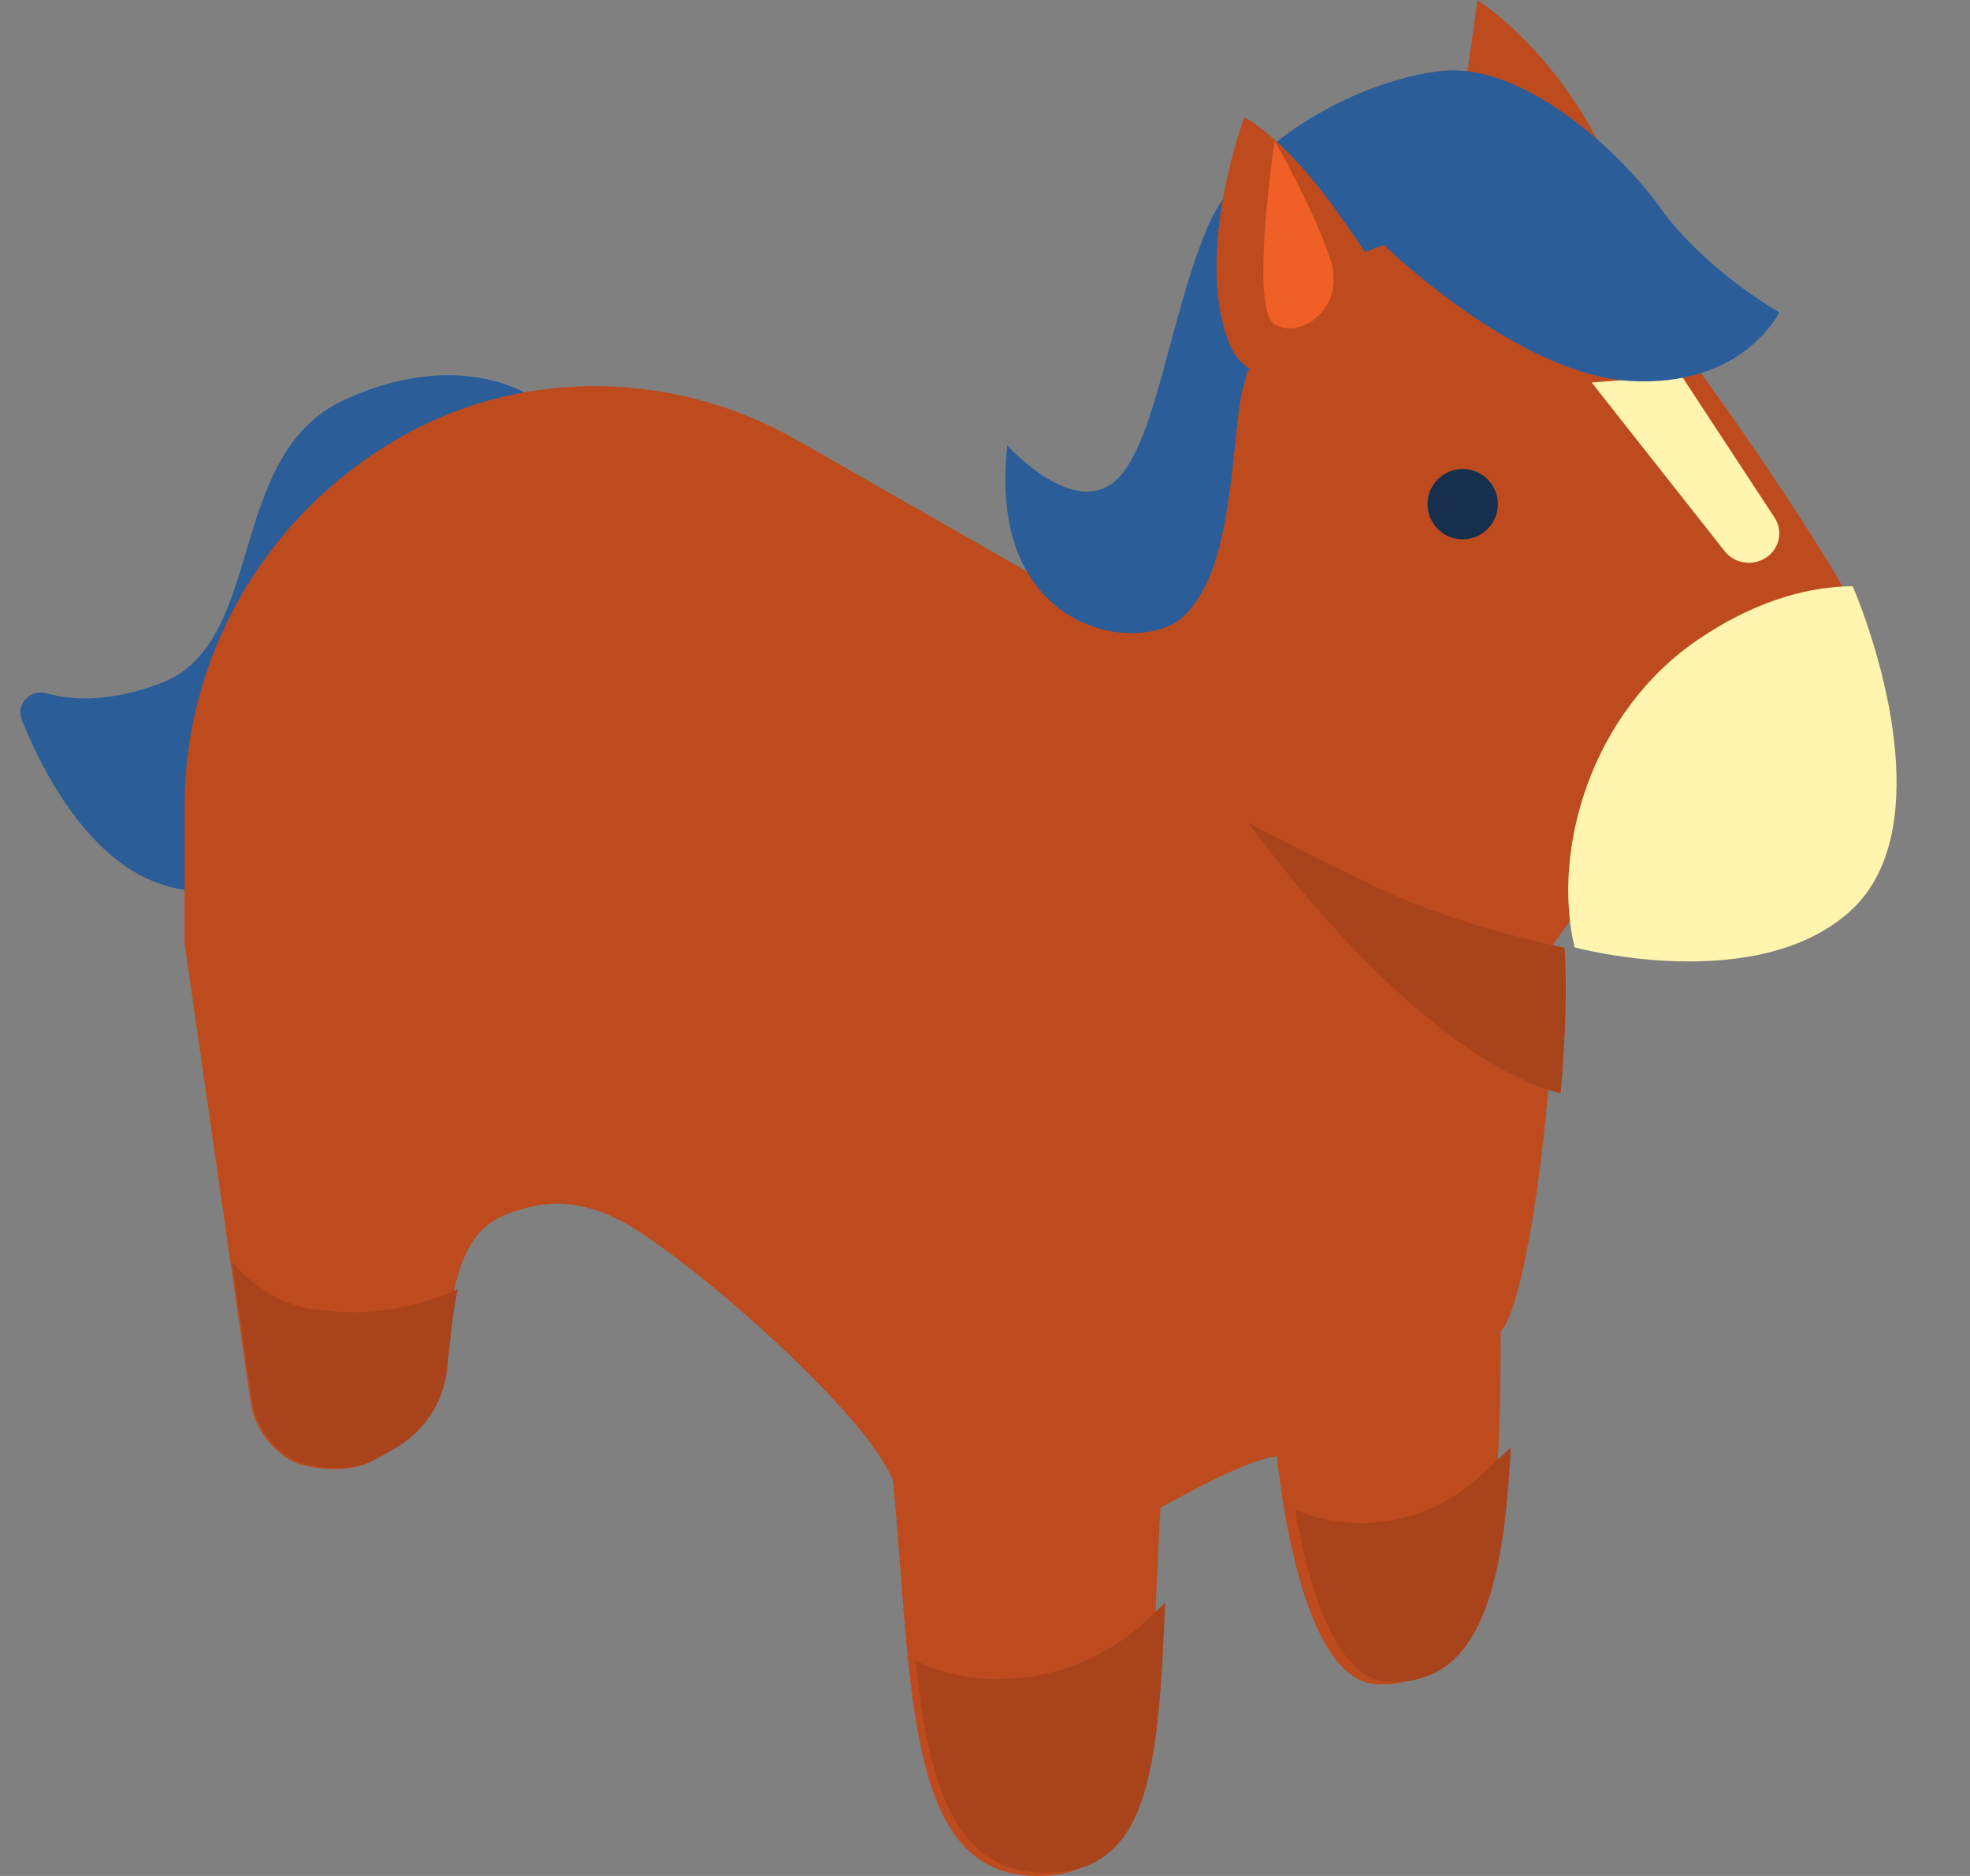 <?xml version="1.0" encoding="UTF-8"?>
<svg width="84px" height="80px" viewBox="0 0 84 80" version="1.1" xmlns="http://www.w3.org/2000/svg" xmlns:xlink="http://www.w3.org/1999/xlink">
    <rect x="0" y="0" width="84" height="80" fill="#808080" stroke="none"/>
    <title>Program graphic/horse</title>
    <g id="Program-graphic/horse" stroke="none" stroke-width="1" fill="none" fill-rule="evenodd">
        <g id="Program/lessons" fill-rule="nonzero">
            <path d="M22.868,17.039 C22.868,17.039 19.85,14.701 14.708,17.039 C9.566,19.378 11.392,27.433 6.846,29.14 C4.675,29.956 3.065,29.874 1.975,29.566 C1.284,29.371 0.665,30.038 0.932,30.702 C2.286,34.06 5.626,40.035 11.541,37.306 C19.589,33.595 22.868,17.039 22.868,17.039 Z" id="Path" fill="#2B5D99"></path>
            <path d="M61.868,8.024 L63.002,0 C63.002,0 68.11,3.23 69.69,10.345 C71.269,17.459 61.868,8.024 61.868,8.024 Z" id="Path" fill="#BD4B1E"></path>
            <path d="M78.108,24.226 C76.66,21.814 68.733,9.527 65.303,8.245 C61.873,6.964 52.804,10.959 51.279,14.351 C50.208,16.735 48.349,26.973 48.349,26.973 L33.972,18.763 C28.817,15.82 22.445,15.662 17.255,18.544 C11.453,21.765 7.868,27.83 7.868,34.398 L7.868,40.22 L10.667,59.674 C10.801,60.769 11.448,61.737 12.414,62.288 C12.99,62.617 14.819,62.904 15.897,62.288 L16.687,61.837 C17.941,61.121 18.77,59.856 18.922,58.432 C19.212,55.703 19.336,52.69 21.516,51.816 C23.169,51.154 24.717,51.063 26.775,52.231 C30.014,54.153 37.103,60.485 38.081,63.161 C38.891,71.742 38.589,79.708 43.903,79.99 C49.555,80.291 48.924,73.692 49.486,64.285 C49.692,64.219 52.933,62.283 54.443,62.105 C54.769,65.121 55.864,71.67 58.665,71.818 C63.322,72.064 63.988,66.139 63.988,56.777 C65.235,55.497 66.508,44.717 66.16,40.369 C66.16,40.369 70.633,33.841 74.901,30.298 C79.169,26.755 79.556,26.638 78.108,24.226 L78.108,24.226 Z" id="Path" fill="#BD4B1E"></path>
            <path d="M67.868,16.313 L73.539,23.506 C73.935,24.008 74.654,24.147 75.22,23.832 C75.859,23.475 76.062,22.675 75.666,22.072 L71.682,16 L67.868,16.313 Z" id="Path" fill="#FFF5AE"></path>
            <path d="M42.954,18.996 C42.954,18.996 45.573,21.923 47.396,20.635 C49.218,19.347 49.788,13.787 51.439,9.807 C53.09,5.827 58.329,3.31 61.575,3.017 C64.821,2.725 68.864,6.178 70.8,8.871 C72.736,11.563 75.868,13.319 75.868,13.319 C75.868,13.319 74.331,16.538 69.491,16.245 C64.65,15.952 59.012,10.45 59.012,10.45 C59.012,10.45 53.432,12.031 52.806,17.65 C52.397,21.311 52.202,24.683 50.425,26.317 C48.649,27.951 42.043,27.074 42.954,18.996 Z" id="Path" fill="#2B5D99"></path>
            <path d="M59.868,13.325 C59.868,13.325 57.428,9.348 55.758,7.416 C54.088,5.483 53.06,5 53.06,5 C53.06,5 50.92,10.686 52.375,14.551 C53.832,18.416 59.868,13.325 59.868,13.325 Z" id="Path" fill="#BD4B1E"></path>
            <path d="M54.353,6 C54.353,6 56.066,9.016 56.733,11.092 C57.4,13.168 55.444,14.481 54.353,13.834 C53.262,13.186 54.353,6 54.353,6 Z" id="Path" fill="#EF5F26"></path>
            <path d="M78.927,38.823 C82.381,35.648 80.465,28.515 78.999,25 C77.356,25.009 75.064,25.471 72.416,27.268 C67.844,30.369 66.154,36.228 67.139,40.401 C67.139,40.401 74.92,42.506 78.927,38.823 L78.927,38.823 Z" id="Path" fill="#FFF5AE"></path>
            <path d="M63.868,21.5 C63.868,22.329 63.197,23 62.368,23 C61.54,23 60.868,22.329 60.868,21.5 C60.868,20.671 61.54,20 62.368,20 C63.197,20 63.868,20.671 63.868,21.5 L63.868,21.5 Z" id="Path" fill="#162F4D"></path>
            <g id="Group" transform="translate(9.868, 35)" fill="#A8431B">
                <path d="M49.205,3.009 C45.982,1.508 43.37,0.083 43.37,0.083 C43.37,0.083 50.301,9.954 56.678,11.627 C56.884,9.228 56.962,6.932 56.839,5.42 C56.839,5.42 52.43,4.509 49.205,3.009 L49.205,3.009 Z" id="Path"></path>
                <path d="M9.196,23.395 C9.32,22.245 9.416,21.045 9.65,19.976 C8.133,20.686 5.962,21.222 3.434,20.825 C1.962,20.594 0.826,19.72 0.026,18.837 L0.87,24.632 C1.006,25.721 1.659,26.684 2.632,27.233 C3.213,27.56 5.058,27.845 6.145,27.233 L6.941,26.784 C8.206,26.071 9.042,24.813 9.196,23.395 L9.196,23.395 Z" id="Path"></path>
                <path d="M53.283,27.918 C51.363,29.726 48.579,30.421 46.037,29.63 C45.788,29.553 45.559,29.465 45.35,29.37 C45.904,32.555 47.06,36.601 49.28,36.717 C53.073,36.914 54.241,33.104 54.55,26.724 L53.283,27.918 Z" id="Path"></path>
                <path d="M29.174,35.807 C29.712,40.895 30.729,44.657 34.391,44.849 C39.21,45.102 39.501,40.446 39.818,33.344 L39.142,33.995 C36.994,36.064 33.932,37.027 30.977,36.428 C30.283,36.288 29.659,36.08 29.174,35.807 L29.174,35.807 Z" id="Path"></path>
            </g>
        </g>
    </g>
</svg>